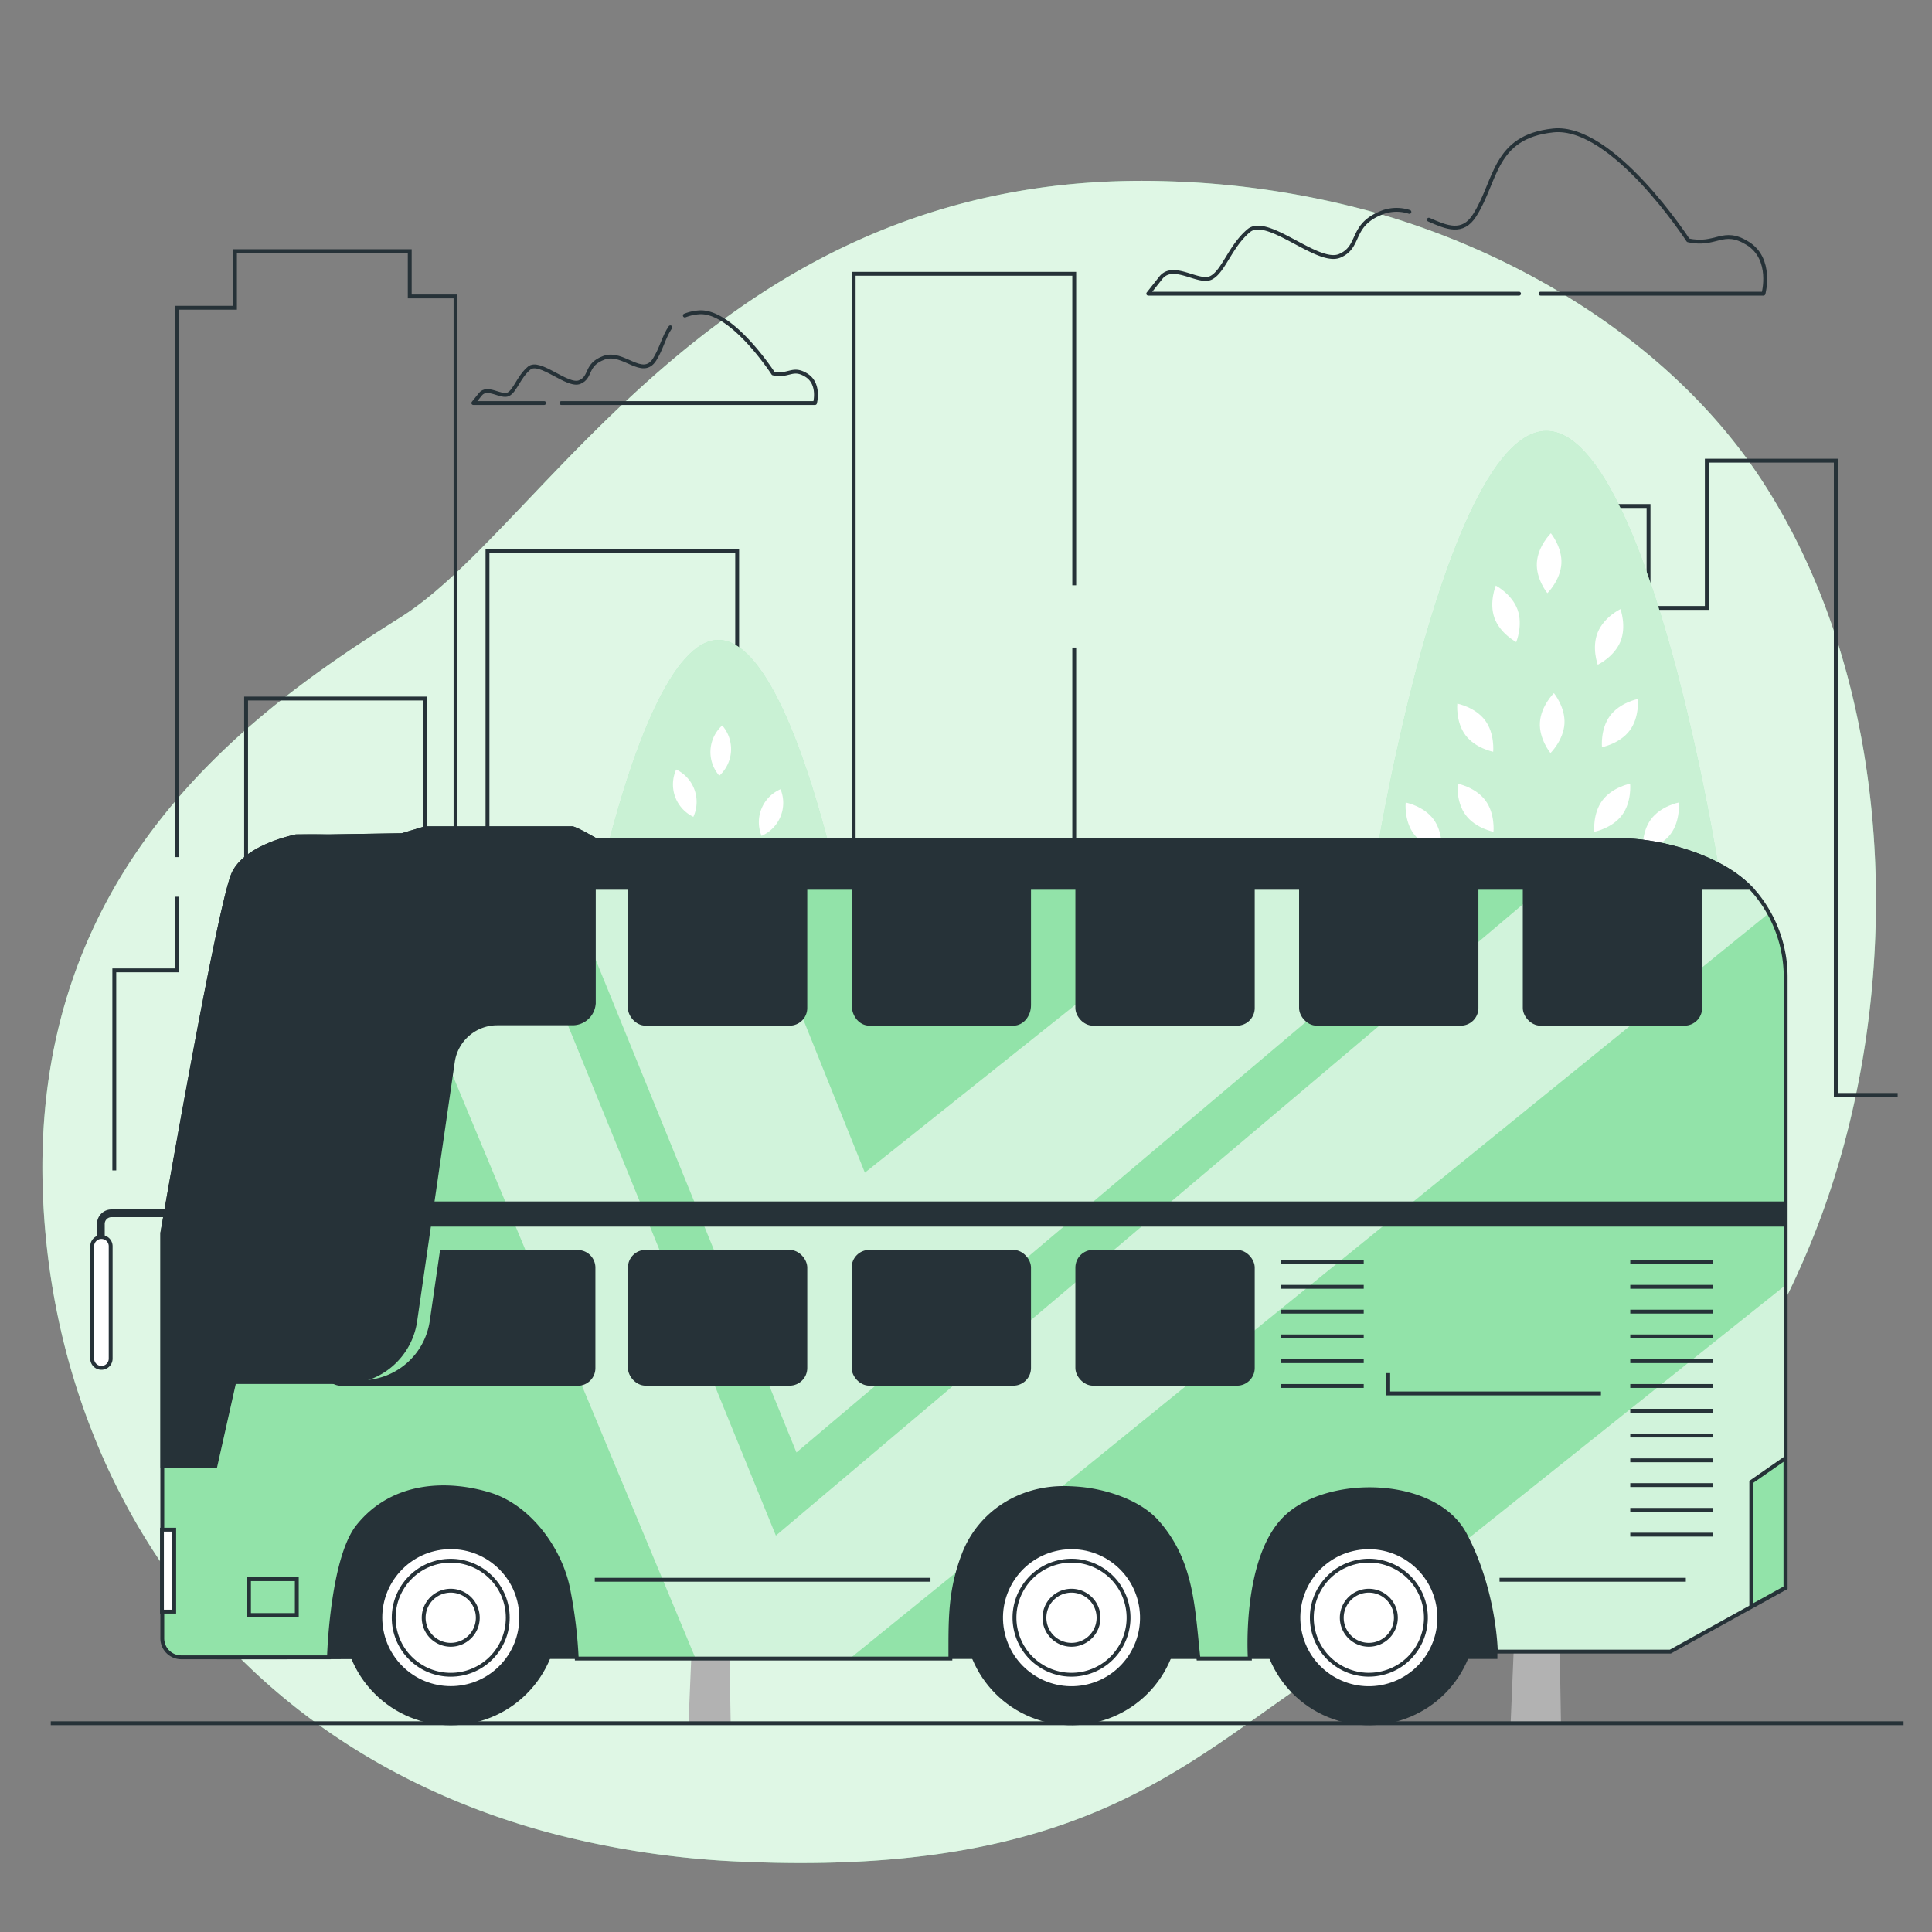 <svg xmlns="http://www.w3.org/2000/svg" viewBox="0 0 500 500"><rect x="0" y="0" width="500" height="500" fill="#808080" stroke="none"/><g id="background-simple"><path d="M471.6,314c-15,41.2-45.76,85.78-89,99-65.32,20-73.12,73.82-190.11,68.82a231.22,231.22,0,0,1-50.59-7.59,193.13,193.13,0,0,1-23.79-8.09c-68.34-28.32-104-90.65-106.95-155.86-3.91-85.77,54.59-126.66,92.61-150.59S187.63,42.93,302.67,46.92a224.38,224.38,0,0,1,52,7.77c38.71,10.72,78.07,34.42,100.93,69.08,1.72,2.6,3.36,5.27,4.93,8C491.13,184.87,492.1,257.8,471.6,314Z" style="fill:#92E3A9"></path><path d="M471.6,314c-15,41.2-45.76,85.78-89,99-65.32,20-73.12,73.82-190.11,68.82a231.22,231.22,0,0,1-50.59-7.59,193.13,193.13,0,0,1-23.79-8.09c-68.34-28.32-104-90.65-106.95-155.86-3.91-85.77,54.59-126.66,92.61-150.59S187.63,42.93,302.67,46.92a224.38,224.38,0,0,1,52,7.77c38.71,10.72,78.07,34.42,100.93,69.08,1.72,2.6,3.36,5.27,4.93,8C491.13,184.87,492.1,257.8,471.6,314Z" style="fill:#fff;opacity:0.7"></path></g><g id="Clouds"><path d="M145.29,104.31h65.63s1.36-5-2.25-7.22-4.51.45-8.57-.45c0,0-10.83-16.7-19.4-15.79a12.49,12.49,0,0,0-3.46.81" style="fill:none;stroke:#263238;stroke-linecap:round;stroke-linejoin:round"></path><path d="M173.48,84.71c-1.67,2.43-2.32,5.58-4.06,8.32-3.16,5-8.12-2.26-13.08-.45s-3.16,5-6.32,6.31S139.65,93,136.94,95.28s-3.61,5.87-5.41,6.77-5.42-2.26-7.22,0l-1.81,2.26h18.33" style="fill:none;stroke:#263238;stroke-linecap:round;stroke-linejoin:round"></path><path d="M364.75,54.84a10.58,10.58,0,0,0-6.65,0c-8.94,3.25-5.69,8.94-11.38,11.37S328,55.64,323.17,59.7s-6.5,10.56-9.75,12.19-9.75-4.06-13,0L297.17,76h95.95" style="fill:none;stroke:#263238;stroke-linecap:round;stroke-linejoin:round"></path><path d="M398.69,76h57.7s2.43-8.94-4.06-13-8.13.82-15.44-.81c0,0-19.49-30.06-34.93-28.43s-14.62,13-20.31,21.93c-3.14,5-7.29,3.17-11.87,1.16" style="fill:none;stroke:#263238;stroke-linecap:round;stroke-linejoin:round"></path></g><g id="City"><polyline points="395.41 240.87 395.41 130.95 426.64 130.95 426.64 157.33 441.72 157.33 441.72 119.22 475.1 119.22 475.1 283.37 491.11 283.37" style="fill:none;stroke:#263238;stroke-miterlimit:10"></polyline><polyline points="278.01 167.59 278.01 362.52 296.32 362.52 296.32 248.2 322.17 248.2 322.17 344.93 395.41 344.93 395.41 258.46" style="fill:none;stroke:#263238;stroke-miterlimit:10"></polyline><polyline points="220.93 311.22 220.93 70.86 278.01 70.86 278.01 151.47" style="fill:none;stroke:#263238;stroke-miterlimit:10"></polyline><polyline points="110 240.87 110 268.72 126.16 268.72 126.16 142.68 190.78 142.68 190.78 337.6 220.93 337.6 220.93 318.55" style="fill:none;stroke:#263238;stroke-miterlimit:10"></polyline><polyline points="53.99 362.52 63.69 362.52 63.69 180.78 110 180.78 110 226.22" style="fill:none;stroke:#263238;stroke-miterlimit:10"></polyline><polyline points="45.73 221.82 45.73 79.65 60.81 79.65 60.81 65 106.04 65 106.04 76.72 117.89 76.72 117.89 320.01 150.2 320.01 150.2 362.52 170.66 362.52" style="fill:none;stroke:#263238;stroke-miterlimit:10"></polyline><polyline points="29.58 302.9 29.58 251.13 45.73 251.13 45.73 232.08" style="fill:none;stroke:#263238;stroke-miterlimit:10"></polyline></g><g id="Trees"><path d="M451.2,282.85c0,38.61-22.84,69.91-51,69.91s-51-31.3-51-69.91,22.84-171.32,51-171.32S451.2,244.24,451.2,282.85Z" style="fill:#92E3A9"></path><path d="M451.2,282.85c0,38.61-22.84,69.91-51,69.91s-51-31.3-51-69.91,22.84-171.32,51-171.32S451.2,244.24,451.2,282.85Z" style="fill:#fff;opacity:0.5"></path><polygon points="428.79 303.05 413.34 308.76 416.44 299.46 409.06 310.35 401.69 313.07 401.16 282.54 428 246.88 413.61 261.27 416.05 251.26 409.17 265.71 401.01 273.87 400.19 226.16 397.26 295.74 371.83 268.79 385.8 287.78 372.63 286.32 388.9 291.99 396.96 302.95 395.55 336.5 386.17 330.13 395.26 343.44 390.95 445.97 403.98 445.97 401.77 317.94 428.79 303.05" style="fill:#b2b2b2"></polygon><path d="M428.25,226.31s.47,4.69-2.09,8.13-7.18,4.33-7.18,4.33-.48-4.68,2.09-8.12S428.25,226.31,428.25,226.31Z" style="fill:#fff"></path><path d="M443.63,247.92s.47,4.68-2.09,8.13-7.19,4.33-7.19,4.33-.47-4.69,2.09-8.13S443.63,247.92,443.63,247.92Z" style="fill:#fff"></path><path d="M443.62,290s-1.13,4.57-4.7,6.95-8.23,1.66-8.23,1.66,1.14-4.57,4.71-6.95S443.62,290,443.62,290Z" style="fill:#fff"></path><path d="M359.18,290s1.13,4.57,4.7,6.95,8.23,1.66,8.23,1.66S371,294,367.4,291.64,359.18,290,359.18,290Z" style="fill:#fff"></path><path d="M425.86,272.52s.47,4.69-2.09,8.13-7.18,4.33-7.18,4.33-.48-4.69,2.09-8.13S425.86,272.52,425.86,272.52Z" style="fill:#fff"></path><path d="M421.88,202.81s.47,4.69-2.09,8.13-7.19,4.33-7.19,4.33-.47-4.68,2.09-8.12S421.88,202.81,421.88,202.81Z" style="fill:#fff"></path><path d="M412.72,220.74s.47,4.68-2.09,8.12-7.19,4.34-7.19,4.34-.47-4.69,2.09-8.13S412.72,220.74,412.72,220.74Z" style="fill:#fff"></path><path d="M434.47,207.69s.47,4.68-2.09,8.12-7.19,4.34-7.19,4.34-.47-4.69,2.09-8.13S434.47,207.69,434.47,207.69Z" style="fill:#fff"></path><path d="M363.79,207.69s-.47,4.68,2.09,8.12,7.19,4.34,7.19,4.34.47-4.69-2.09-8.13S363.79,207.69,363.79,207.69Z" style="fill:#fff"></path><path d="M423.87,180.9s.47,4.69-2.09,8.13-7.19,4.34-7.19,4.34-.47-4.69,2.09-8.13S423.87,180.9,423.87,180.9Z" style="fill:#fff"></path><path d="M419.37,157.63s1.63,4.42,0,8.4-5.87,6-5.87,6-1.64-4.41,0-8.39S419.37,157.63,419.37,157.63Z" style="fill:#fff"></path><path d="M387.11,151.55s4.17,2.19,5.63,6.22-.34,8.39-.34,8.39-4.17-2.19-5.63-6.22S387.11,151.55,387.11,151.55Z" style="fill:#fff"></path><path d="M402.15,179.38s3,3.65,2.73,7.94-3.62,7.57-3.62,7.57-3-3.65-2.73-7.94S402.15,179.38,402.15,179.38Z" style="fill:#fff"></path><path d="M401.36,138s3,3.66,2.72,7.94-3.62,7.57-3.62,7.57-3-3.65-2.72-7.93S401.36,138,401.36,138Z" style="fill:#fff"></path><path d="M367.59,226.31s-.47,4.69,2.09,8.13,7.19,4.33,7.19,4.33.47-4.68-2.09-8.12S367.59,226.31,367.59,226.31Z" style="fill:#fff"></path><path d="M358.83,251.81s-.47,4.68,2.09,8.12,7.19,4.34,7.19,4.34.47-4.69-2.09-8.13S358.83,251.81,358.83,251.81Z" style="fill:#fff"></path><path d="M382.09,261.06s-.47,4.69,2.09,8.13,7.19,4.33,7.19,4.33.47-4.68-2.09-8.13S382.09,261.06,382.09,261.06Z" style="fill:#fff"></path><path d="M388.45,225.74s-1.79,4.35-.33,8.38,5.65,6.21,5.65,6.21,1.79-4.35.33-8.38S388.45,225.74,388.45,225.74Z" style="fill:#fff"></path><path d="M372,319.73s4.71.09,7.93-2.75,3.73-7.52,3.73-7.52-4.71-.08-7.93,2.75S372,319.73,372,319.73Z" style="fill:#fff"></path><path d="M417.17,314.58s1.28,4.53,4.93,6.8,8.27,1.39,8.27,1.39-1.28-4.53-4.92-6.79S417.17,314.58,417.17,314.58Z" style="fill:#fff"></path><path d="M377.23,202.81s-.47,4.69,2.09,8.13,7.19,4.33,7.19,4.33.47-4.68-2.09-8.12S377.23,202.81,377.23,202.81Z" style="fill:#fff"></path><path d="M377.15,182.1s-.47,4.69,2.09,8.13,7.19,4.33,7.19,4.33.47-4.69-2.09-8.13S377.15,182.1,377.15,182.1Z" style="fill:#fff"></path><path d="M228.7,309.22c0,32.37-19.15,58.61-42.77,58.61s-42.77-26.24-42.77-58.61,19.15-143.61,42.77-143.61S228.7,276.85,228.7,309.22Z" style="fill:#92E3A9"></path><path d="M228.7,309.22c0,32.37-19.15,58.61-42.77,58.61s-42.77-26.24-42.77-58.61,19.15-143.61,42.77-143.61S228.7,276.85,228.7,309.22Z" style="fill:#fff;opacity:0.5"></path><polygon points="209.91 326.15 196.96 330.94 199.56 323.15 193.37 332.27 187.18 334.56 186.74 308.96 209.24 279.07 197.18 291.13 199.22 282.75 193.46 294.86 186.62 301.69 185.93 261.7 183.48 320.03 162.16 297.44 173.87 313.36 162.82 312.13 176.47 316.89 183.22 326.07 182.04 354.2 174.18 348.86 181.8 360.02 178.19 445.97 189.1 445.97 187.25 338.64 209.91 326.15" style="fill:#b2b2b2"></polygon><path d="M209.46,261.83a9.3,9.3,0,0,1-7.78,10.44,9.28,9.28,0,0,1,7.78-10.44Z" style="fill:#fff"></path><path d="M222.35,279.94a9.3,9.3,0,0,1-7.78,10.44,9.28,9.28,0,0,1,7.78-10.44Z" style="fill:#fff"></path><path d="M222.34,315.2a9.28,9.28,0,0,1-10.84,7.22,9.28,9.28,0,0,1,10.84-7.22Z" style="fill:#fff"></path><path d="M151.55,315.2a9.28,9.28,0,0,0,10.84,7.22,9.28,9.28,0,0,0-10.84-7.22Z" style="fill:#fff"></path><path d="M207.45,300.56A9.29,9.29,0,0,1,199.68,311a9.29,9.29,0,0,1,7.77-10.45Z" style="fill:#fff"></path><path d="M204.11,242.13a9.28,9.28,0,0,1-7.77,10.44,9.28,9.28,0,0,1,7.77-10.44Z" style="fill:#fff"></path><path d="M196.43,257.15a9.29,9.29,0,0,1-7.77,10.45,9.29,9.29,0,0,1,7.77-10.45Z" style="fill:#fff"></path><path d="M214.67,246.21a9.3,9.3,0,0,1-7.78,10.45,9.28,9.28,0,0,1,7.78-10.45Z" style="fill:#fff"></path><path d="M155.42,246.21a9.28,9.28,0,0,0,7.78,10.45,9.3,9.3,0,0,0-7.78-10.45Z" style="fill:#fff"></path><path d="M205.78,223.76A9.3,9.3,0,0,1,198,234.21a9.29,9.29,0,0,1,7.77-10.45Z" style="fill:#fff"></path><path d="M202,204.25a9.3,9.3,0,0,1-4.91,12.07A9.3,9.3,0,0,1,202,204.25Z" style="fill:#fff"></path><path d="M175,199.15a9.29,9.29,0,0,1,4.44,12.25A9.31,9.31,0,0,1,175,199.15Z" style="fill:#fff"></path><path d="M187.58,222.48a9.3,9.3,0,0,1-.75,13,9.28,9.28,0,0,1,.75-13Z" style="fill:#fff"></path><path d="M186.91,187.75a9.31,9.31,0,0,1-.75,13,9.29,9.29,0,0,1,.75-13Z" style="fill:#fff"></path><path d="M158.6,261.83a9.28,9.28,0,0,0,7.78,10.44,9.28,9.28,0,0,0-7.78-10.44Z" style="fill:#fff"></path><path d="M151.26,283.2A9.28,9.28,0,0,0,159,293.64a9.28,9.28,0,0,0-7.77-10.44Z" style="fill:#fff"></path><path d="M170.76,291a9.28,9.28,0,0,0,7.77,10.44A9.28,9.28,0,0,0,170.76,291Z" style="fill:#fff"></path><path d="M176.09,261.34a9.3,9.3,0,0,0,4.46,12.24,9.3,9.3,0,0,0-4.46-12.24Z" style="fill:#fff"></path><path d="M162.28,340.14a9.27,9.27,0,0,0,9.77-8.61,9.31,9.31,0,0,0-9.77,8.61Z" style="fill:#fff"></path><path d="M200.17,335.82a9.29,9.29,0,0,0,11.06,6.87,9.29,9.29,0,0,0-11.06-6.87Z" style="fill:#fff"></path><path d="M166.68,242.13a9.3,9.3,0,0,0,7.78,10.44,9.28,9.28,0,0,0-7.78-10.44Z" style="fill:#fff"></path><path d="M166.62,224.76a9.29,9.29,0,0,0,7.77,10.45,9.29,9.29,0,0,0-7.77-10.45Z" style="fill:#fff"></path></g><g id="Bus"><path d="M42.29,415.72c0,1.25,0,4.92,0,6.18,0,4.9,4.69,6.83,5.66,6.93,1.76.2,59.87,0,59.87,0h279.2V380.55h-343Z" style="fill:#263238;stroke:#263238;stroke-miterlimit:10"></path><path d="M454.48,231.39l-.78-.9c-8.07-9-23.91-12.71-32.57-13s-266.84,0-266.84,0-5.38-3.13-6.27-3.13h-38l-6,1.79-19.12.3s-3.77-.07-8.31,0c-3,.66-13,3.25-16.09,9.45-3.47,6.94-17.07,84.93-18.5,93.2V424a4.9,4.9,0,0,0,4.9,4.91H85.14c.09-3.35,1.19-26,7.5-33.91,9.1-11.38,23.43-11.48,34-8.27s18.72,14.69,20.55,25.22a120.93,120.93,0,0,1,2.07,17.28h96.7c0-10-.2-17.4,3.41-26.87,4.14-10.84,14.53-17.35,26.11-17.26,1.11,0,2.23.06,3.34.14,6.93.5,15.91,3.26,20.68,8.65,9.09,10.26,9.22,22.29,10.66,35.34h13.29s-1.7-25.56,9.06-36.31,38.84-10.46,46.61,4.18,8,30.34,8,30.34h45.16l29.85-16.52V253.09A33.94,33.94,0,0,0,454.48,231.39Z" style="fill:#92E3A9"></path><path d="M454.5,231.41c-.27-.32-.53-.63-.8-.92-8.07-9-23.91-12.71-32.57-13-1,0-4.95-.06-11.27-.08l3.94,0-213,180-74.57-183H110.07l-6,1.79-12.69.2L180,429.19h40l27.9-22.63c.39-1.37.85-2.78,1.4-4.24,4-10.52,13.92-16.94,25.08-17.23L457.83,236.31A32,32,0,0,0,454.5,231.41Z" style="fill:#fff;opacity:0.58"></path><path d="M396.56,217.38h0Z" style="fill:#fff;opacity:0.58"></path><path d="M393.71,217.37c-16.1,0-37.92,0-61.88,0l-108,86.11-34.59-86-35,0s-5.38-3.13-6.27-3.13H140.3l65.82,161.54Z" style="fill:#fff;opacity:0.58"></path><path d="M399.46,217.38h0Z" style="fill:#fff;opacity:0.58"></path><path d="M409.78,217.4h0Z" style="fill:#fff;opacity:0.58"></path><path d="M402.14,217.38h0Z" style="fill:#fff;opacity:0.58"></path><path d="M407.47,217.4h0Z" style="fill:#fff;opacity:0.58"></path><path d="M404.81,217.39h0Z" style="fill:#fff;opacity:0.58"></path><path d="M462.07,332.62l-82.32,65.73a74.94,74.94,0,0,1,7.31,29h45.16l29.85-16.52Z" style="fill:#fff;opacity:0.58"></path><path d="M454.48,231.39l-.78-.9c-8.07-9-23.91-12.71-32.57-13s-266.84,0-266.84,0-5.38-3.13-6.27-3.13h-38l-6,1.79-19.12.3s-3.77-.07-8.31,0c-3,.66-13,3.25-16.09,9.45-3.47,6.94-17.07,84.93-18.5,93.2V424a4.9,4.9,0,0,0,4.9,4.91H85.14c.09-3.35,1.19-26,7.5-33.91,9.1-11.38,23.43-11.48,34-8.27s18.72,14.69,20.55,25.22a120.93,120.93,0,0,1,2.07,17.28h96.7c0-10-.2-17.4,3.41-26.87,4.14-10.84,14.53-17.35,26.11-17.26,1.11,0,2.23.06,3.34.14,6.93.5,15.91,3.26,20.68,8.65,9.09,10.26,9.22,22.29,10.66,35.34h13.29s-1.7-25.56,9.06-36.31,38.84-10.46,46.61,4.18,8,30.34,8,30.34h45.16l29.85-16.52V253.09A33.94,33.94,0,0,0,454.48,231.39Z" style="fill:none;stroke:#263238;stroke-miterlimit:10"></path><rect x="163.01" y="224.73" width="45.41" height="40.21" rx="4.07" style="fill:#263238;stroke:#263238;stroke-miterlimit:10"></rect><rect x="278.81" y="224.73" width="45.41" height="40.21" rx="4.07" style="fill:#263238;stroke:#263238;stroke-miterlimit:10"></rect><rect x="336.7" y="224.73" width="45.41" height="40.21" rx="4.07" style="fill:#263238;stroke:#263238;stroke-miterlimit:10"></rect><rect x="394.6" y="224.73" width="45.41" height="40.21" rx="4.07" style="fill:#263238;stroke:#263238;stroke-miterlimit:10"></rect><path d="M266.32,260.14V229.52c0-2.65-1.82-4.79-4.07-4.79H225c-2.25,0-4.07,2.14-4.07,4.79v30.62c0,2.65,1.82,4.8,4.07,4.8h37.27C264.5,264.94,266.32,262.79,266.32,260.14Z" style="fill:#263238;stroke:#263238;stroke-miterlimit:10"></path><circle cx="354.25" cy="418.67" r="27.31" transform="translate(-166.97 589.28) rotate(-67.89)" style="fill:#263238;stroke:#263238;stroke-miterlimit:10"></circle><circle cx="354.25" cy="418.67" r="18.23" transform="translate(-87.32 93.41) rotate(-13.39)" style="fill:#fff;stroke:#263238;stroke-miterlimit:10"></circle><circle cx="354.25" cy="418.67" r="14.76" transform="translate(-87.2 93.25) rotate(-13.37)" style="fill:#fff;stroke:#263238;stroke-miterlimit:10"></circle><path d="M361.25,418.67a7,7,0,1,0-7,7A7,7,0,0,0,361.25,418.67Z" style="fill:#fff;stroke:#263238;stroke-miterlimit:10"></path><circle cx="277.3" cy="418.67" r="27.31" transform="translate(-214.95 517.99) rotate(-67.89)" style="fill:#263238;stroke:#263238;stroke-miterlimit:10"></circle><circle cx="277.3" cy="418.67" r="18.23" transform="translate(-89.41 75.59) rotate(-13.39)" style="fill:#fff;stroke:#263238;stroke-miterlimit:10"></circle><circle cx="277.3" cy="418.67" r="14.76" transform="translate(-89.29 75.46) rotate(-13.37)" style="fill:#fff;stroke:#263238;stroke-miterlimit:10"></circle><path d="M284.3,418.67a7,7,0,1,0-7,7A7,7,0,0,0,284.3,418.67Z" style="fill:#fff;stroke:#263238;stroke-miterlimit:10"></path><circle cx="116.65" cy="418.67" r="27.31" transform="translate(-271.59 223.32) rotate(-47.72)" style="fill:#263238;stroke:#263238;stroke-miterlimit:10"></circle><circle cx="116.65" cy="418.67" r="18.23" transform="translate(-271.37 222.88) rotate(-47.66)" style="fill:#fff;stroke:#263238;stroke-miterlimit:10"></circle><circle cx="116.65" cy="418.67" r="14.76" transform="translate(-261.88 205.11) rotate(-45)" style="fill:#fff;stroke:#263238;stroke-miterlimit:10"></circle><path d="M123.65,418.67a7,7,0,1,0-7,7A7,7,0,0,0,123.65,418.67Z" style="fill:#fff;stroke:#263238;stroke-miterlimit:10"></path><path d="M27.1,324.24h-2V316.7A3.75,3.75,0,0,1,28.85,313H58.42v2H28.85a1.75,1.75,0,0,0-1.75,1.75Z" style="fill:#263238"></path><path d="M26.25,354h0a2.39,2.39,0,0,1-2.39-2.39V322.52a2.38,2.38,0,0,1,2.39-2.38h0a2.38,2.38,0,0,1,2.39,2.38v29.12A2.39,2.39,0,0,1,26.25,354Z" style="fill:#fff;stroke:#263238;stroke-miterlimit:10"></path><rect x="41.91" y="395.88" width="3.17" height="21.21" style="fill:#fff;stroke:#263238;stroke-miterlimit:10"></rect><rect x="64.44" y="408.69" width="12.37" height="9.28" style="fill:none;stroke:#263238;stroke-miterlimit:10"></rect><polygon points="453.23 415.77 462.07 410.88 462.07 377.36 453.23 383.51 453.23 415.77" style="fill:#92E3A9;stroke:#263238;stroke-miterlimit:10"></polygon><line x1="153.93" y1="408.84" x2="240.81" y2="408.84" style="fill:none;stroke:#263238;stroke-miterlimit:10"></line><line x1="388.08" y1="408.84" x2="436.29" y2="408.84" style="fill:none;stroke:#263238;stroke-miterlimit:10"></line><path d="M148.22,264.84H128.68a11.61,11.61,0,0,0-11.48,9.94l-9.74,67.1a18.44,18.44,0,0,1-18.26,15.8H52l-.34-39.33,15.5-87.7h86.52v28.7A5.49,5.49,0,0,1,148.22,264.84Z" style="fill:#263238;stroke:#263238;stroke-miterlimit:10"></path><rect x="163.01" y="323.97" width="45.41" height="34.14" rx="4.07" style="fill:#263238;stroke:#263238;stroke-miterlimit:10"></rect><rect x="220.91" y="323.97" width="45.41" height="34.14" rx="4.07" style="fill:#263238;stroke:#263238;stroke-miterlimit:10"></rect><rect x="278.81" y="323.97" width="45.41" height="34.14" rx="4.07" style="fill:#263238;stroke:#263238;stroke-miterlimit:10"></rect><path d="M149.51,324H114.32l-2.6,17.91a18.44,18.44,0,0,1-18.26,15.8H86.51a4.1,4.1,0,0,0,1.78.43h61.22a4.08,4.08,0,0,0,4.08-4.08V328A4.08,4.08,0,0,0,149.51,324Z" style="fill:#263238;stroke:#263238;stroke-miterlimit:10"></path><rect x="54.73" y="311.44" width="406.7" height="5.51" style="fill:#263238;stroke:#263238;stroke-miterlimit:10"></rect><line x1="421.91" y1="326.62" x2="443.26" y2="326.62" style="fill:none;stroke:#263238;stroke-miterlimit:10"></line><line x1="421.91" y1="333.03" x2="443.26" y2="333.03" style="fill:none;stroke:#263238;stroke-miterlimit:10"></line><line x1="421.91" y1="339.45" x2="443.26" y2="339.45" style="fill:none;stroke:#263238;stroke-miterlimit:10"></line><line x1="421.91" y1="345.86" x2="443.26" y2="345.86" style="fill:none;stroke:#263238;stroke-miterlimit:10"></line><line x1="421.91" y1="352.27" x2="443.26" y2="352.27" style="fill:none;stroke:#263238;stroke-miterlimit:10"></line><line x1="421.91" y1="358.69" x2="443.26" y2="358.69" style="fill:none;stroke:#263238;stroke-miterlimit:10"></line><line x1="421.91" y1="365.1" x2="443.26" y2="365.1" style="fill:none;stroke:#263238;stroke-miterlimit:10"></line><line x1="421.91" y1="371.51" x2="443.26" y2="371.51" style="fill:none;stroke:#263238;stroke-miterlimit:10"></line><line x1="421.91" y1="377.93" x2="443.26" y2="377.93" style="fill:none;stroke:#263238;stroke-miterlimit:10"></line><line x1="421.91" y1="384.34" x2="443.26" y2="384.34" style="fill:none;stroke:#263238;stroke-miterlimit:10"></line><line x1="421.91" y1="390.75" x2="443.26" y2="390.75" style="fill:none;stroke:#263238;stroke-miterlimit:10"></line><line x1="421.91" y1="397.17" x2="443.26" y2="397.17" style="fill:none;stroke:#263238;stroke-miterlimit:10"></line><line x1="331.59" y1="326.62" x2="352.93" y2="326.62" style="fill:none;stroke:#263238;stroke-miterlimit:10"></line><line x1="331.59" y1="333.03" x2="352.93" y2="333.03" style="fill:none;stroke:#263238;stroke-miterlimit:10"></line><line x1="331.59" y1="339.45" x2="352.93" y2="339.45" style="fill:none;stroke:#263238;stroke-miterlimit:10"></line><line x1="331.59" y1="345.86" x2="352.93" y2="345.86" style="fill:none;stroke:#263238;stroke-miterlimit:10"></line><line x1="331.59" y1="352.27" x2="352.93" y2="352.27" style="fill:none;stroke:#263238;stroke-miterlimit:10"></line><line x1="331.59" y1="358.69" x2="352.93" y2="358.69" style="fill:none;stroke:#263238;stroke-miterlimit:10"></line><polyline points="414.32 360.62 359.27 360.62 359.27 355.36" style="fill:none;stroke:#263238;stroke-miterlimit:10"></polyline><path d="M52,357.68l-.34-39.33,15.5-87.7h7.89l.1-.89H453c-8.25-8.43-23.42-12-31.84-12.28-8.67-.3-266.84,0-266.84,0s-5.38-3.13-6.27-3.13h-38l-6,1.79-19.12.3s-3.77-.07-8.31,0c-3,.66-13,3.25-16.09,9.45-3.47,6.94-17.07,84.93-18.5,93.2v60.36h13.7l4.89-21.79Z" style="fill:#263238;stroke:#263238;stroke-miterlimit:10"></path></g><g id="Floor"><line x1="492.64" y1="445.97" x2="13.14" y2="445.97" style="fill:none;stroke:#263238;stroke-miterlimit:10"></line></g></svg>
